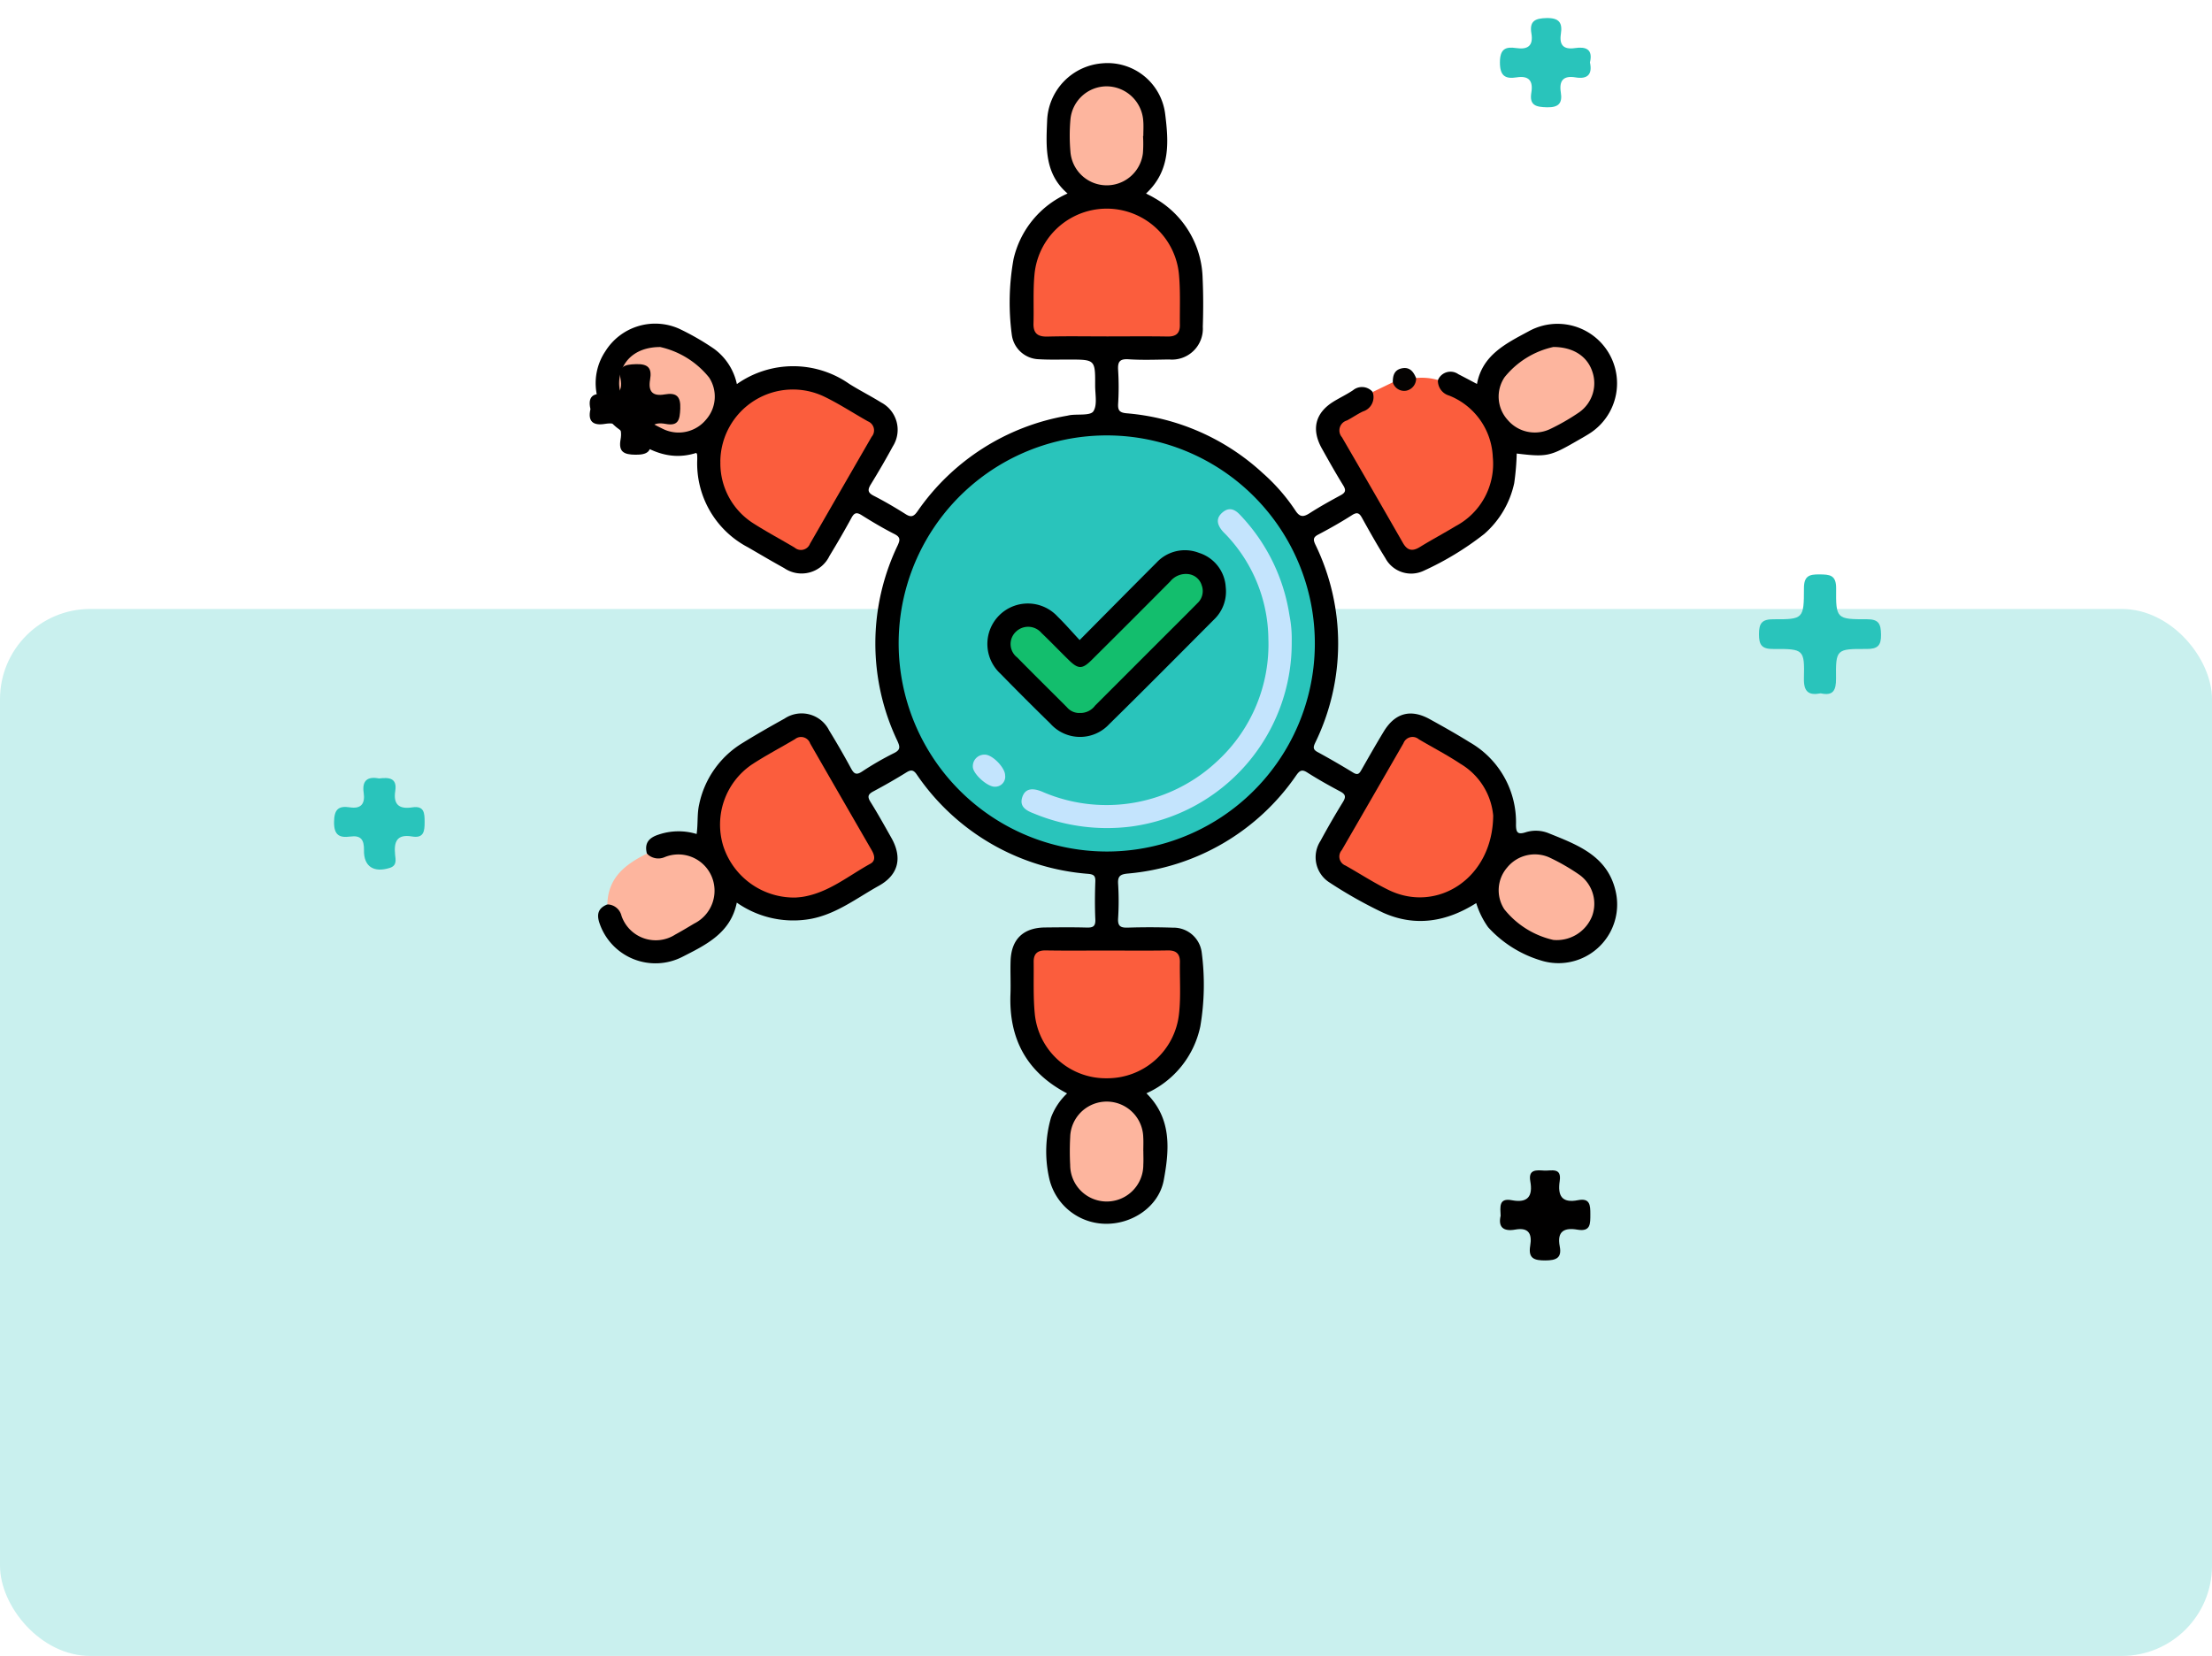 <svg xmlns="http://www.w3.org/2000/svg" xmlns:xlink="http://www.w3.org/1999/xlink" width="245.026" height="183.469" viewBox="0 0 245.026 183.469">
  <defs>
    <clipPath id="clip-path">
      <rect id="Rectángulo_37273" data-name="Rectángulo 37273" width="113.165" height="128.58" fill="none"/>
    </clipPath>
  </defs>
  <g id="_88" data-name="88" transform="translate(-808 -4122)">
    <g id="Image_Place_Holder" data-name="Image Place Holder" transform="translate(808 4189.469)">
      <rect id="Image_Place_Holder-2" data-name="Image Place Holder" width="245.027" height="116" rx="10" fill="#c9f0ee"/>
    </g>
    <g id="Grupo_156886" data-name="Grupo 156886" transform="translate(0)">
      <g id="Grupo_156857" data-name="Grupo 156857">
        <rect id="Rectángulo_37267" data-name="Rectángulo 37267" width="176" height="142" transform="translate(843 4122)" fill="none"/>
        <g id="Grupo_156862" data-name="Grupo 156862" transform="translate(874 4129)">
          <g id="Grupo_156862-2" data-name="Grupo 156862" clip-path="url(#clip-path)">
            <path id="Trazado_128544" data-name="Trazado 128544" d="M5.661,87.578c-.3-1.135.19-1.747,1.266-2.1a6.88,6.88,0,0,1,4.24-.075c.164-1.139.038-2.23.285-3.3a10.436,10.436,0,0,1,4.814-6.793c1.519-.941,3.074-1.827,4.639-2.694a3.405,3.405,0,0,1,4.942,1.314q1.27,2.068,2.422,4.2c.325.6.574.781,1.224.353a33.184,33.184,0,0,1,3.537-2.043c.745-.369.665-.708.372-1.357a25.111,25.111,0,0,1,.025-21.638c.27-.592.353-.919-.339-1.271-1.251-.636-2.463-1.355-3.649-2.1-.579-.365-.827-.24-1.132.322-.772,1.421-1.587,2.82-2.426,4.2a3.42,3.42,0,0,1-5.029,1.338c-1.343-.737-2.66-1.519-3.987-2.289a10.485,10.485,0,0,1-5.629-9.769c0-.169,0-.339-.014-.508,0-.04-.034-.077-.088-.189-3.573,1.139-6.261-.869-8.82-2.816a6.34,6.34,0,0,1-1.26-8.44,6.509,6.509,0,0,1,8.179-2.5A28.147,28.147,0,0,1,13.1,31.649a6.527,6.527,0,0,1,2.524,3.905,10.828,10.828,0,0,1,12.455-.019c1.152.725,2.375,1.338,3.53,2.058A3.421,3.421,0,0,1,32.9,42.454c-.77,1.421-1.585,2.821-2.432,4.2-.362.589-.382.916.307,1.27,1.211.621,2.39,1.312,3.541,2.039.6.383.9.273,1.306-.3a25.394,25.394,0,0,1,16.569-10.6c.126-.024.252-.058.377-.075.883-.116,2.219.072,2.543-.414.459-.691.2-1.877.2-2.852.014-2.884,0-2.882-2.9-2.886-1.109,0-2.223.033-3.328-.034a3.112,3.112,0,0,1-3-2.677,27.118,27.118,0,0,1,.186-8.409,10.509,10.509,0,0,1,5.988-7.277c-2.557-2.18-2.388-5.118-2.267-8.019A6.626,6.626,0,0,1,56.13.014a6.428,6.428,0,0,1,6.937,5.613c.387,3.1.617,6.276-2.118,8.812.36.192.641.321.9.482a10.5,10.5,0,0,1,5.367,8.907c.082,1.789.078,3.586.02,5.377A3.423,3.423,0,0,1,63.5,32.828c-1.493.02-2.993.079-4.481-.021-1.018-.069-1.221.3-1.162,1.219a29.749,29.749,0,0,1,0,3.711c-.045.776.2.985.96,1.055a25.274,25.274,0,0,1,15.047,6.614,20.964,20.964,0,0,1,3.614,4.134c.5.781.9.763,1.605.311,1.108-.714,2.268-1.353,3.427-1.983.532-.289.614-.551.283-1.087-.827-1.34-1.6-2.715-2.368-4.089-1.2-2.147-.731-3.974,1.348-5.233.693-.42,1.427-.77,2.1-1.22a1.559,1.559,0,0,1,2.181.191c.591.919.233,1.61-.542,2.182-.413.3-.89.5-1.33.767-1.717,1.029-1.768,1.1-.714,2.856,1.582,2.632,3.043,5.335,4.628,7.964.529.877.993,1.79,1.542,2.655.338.535.76.869,1.369.5C92.893,52.206,95,51.4,96.612,49.816a7.706,7.706,0,0,0-2.021-12.64,3.612,3.612,0,0,1-.906-.466c-.473-.436-.956-.9-.4-1.6a1.5,1.5,0,0,1,2.254-.653c.644.33,1.282.67,2.067,1.083.591-3.2,3.2-4.477,5.72-5.831a6.593,6.593,0,0,1,6.592,11.418c-.433.27-.881.518-1.324.773-2.889,1.667-3.283,1.748-6.585,1.349a28.224,28.224,0,0,1-.277,3.279,10.351,10.351,0,0,1-3.317,5.629,33.031,33.031,0,0,1-6.753,4.1,3.238,3.238,0,0,1-4.208-1.426c-.9-1.443-1.738-2.929-2.563-4.419-.294-.534-.516-.729-1.123-.341-1.219.779-2.482,1.493-3.762,2.166-.568.3-.543.578-.307,1.087A25.06,25.06,0,0,1,79.684,75.3c-.2.43-.284.723.239,1.008q2.018,1.1,3.98,2.3c.54.33.7.054.93-.353.8-1.408,1.6-2.81,2.439-4.194,1.256-2.076,2.99-2.548,5.1-1.383,1.49.821,2.975,1.657,4.422,2.557a10.2,10.2,0,0,1,5.134,9.135c0,.883.208,1.11,1.031.856a3.763,3.763,0,0,1,2.521.064c3.249,1.312,6.637,2.521,7.507,6.546a6.5,6.5,0,0,1-8.388,7.55,12.91,12.91,0,0,1-5.757-3.654,9.334,9.334,0,0,1-1.319-2.676c-3.29,2.086-6.761,2.666-10.332,1.057a49.147,49.147,0,0,1-5.888-3.317,3.317,3.317,0,0,1-1.037-4.621q1.185-2.19,2.491-4.312c.355-.574.3-.856-.3-1.175-1.24-.659-2.469-1.347-3.649-2.1-.6-.385-.853-.2-1.211.3a25.285,25.285,0,0,1-18.707,10.9c-.783.081-1.087.281-1.036,1.119a30.587,30.587,0,0,1,0,3.838c-.056.888.288,1.055,1.085,1.03q2.494-.078,4.993.005a3.142,3.142,0,0,1,3.186,2.767,27.483,27.483,0,0,1-.156,8.16,10.485,10.485,0,0,1-5.97,7.424c2.826,2.795,2.548,6.249,1.918,9.627-.55,2.938-3.517,4.925-6.569,4.828a6.476,6.476,0,0,1-6.155-5.2,13.526,13.526,0,0,1,.24-6.579,7.145,7.145,0,0,1,1.775-2.664c-4.487-2.348-6.456-6.057-6.271-10.994.046-1.236-.028-2.476.016-3.712.085-2.387,1.413-3.654,3.815-3.678,1.536-.016,3.073-.033,4.609.009.679.019.995-.116.961-.891-.062-1.406-.051-2.817,0-4.223.02-.612-.17-.775-.768-.835A25.318,25.318,0,0,1,35.53,78.781c-.355-.5-.632-.508-1.133-.2-1.193.741-2.415,1.438-3.655,2.1-.589.313-.684.582-.315,1.17.814,1.3,1.555,2.64,2.309,3.973,1.244,2.2.8,4.1-1.38,5.314-2.441,1.355-4.681,3.126-7.533,3.667a10.9,10.9,0,0,1-8.208-1.8c-.674,3.371-3.417,4.681-6.058,6.023A6.543,6.543,0,0,1,.436,95.364c-.372-1.028-.214-1.742.843-2.16,1.172-.451,1.491.487,1.88,1.208.847,1.569,2.077,2.607,3.9,2.285a7.869,7.869,0,0,0,5.19-3.217,3.481,3.481,0,0,0-.141-3.864A3.58,3.58,0,0,0,8.3,88.125c-.944.208-2.009.833-2.638-.547" transform="translate(0 0)"/>
            <path id="Trazado_128545" data-name="Trazado 128545" d="M89.839,33.651a1.712,1.712,0,0,0,1.239,1.719,7.668,7.668,0,0,1,4.839,6.8,7.8,7.8,0,0,1-4.1,7.66c-1.309.793-2.664,1.51-3.966,2.315-.822.508-1.392.417-1.885-.444q-3.358-5.869-6.757-11.713a1.147,1.147,0,0,1,.55-1.858c.6-.31,1.164-.712,1.775-1a1.659,1.659,0,0,0,1.072-2.15L84.84,33.9c1.408.82,1.408.82,2.581-.473a6.459,6.459,0,0,1,2.418.22" transform="translate(3.441 1.456)" fill="#fb5d3d"/>
            <path id="Trazado_128546" data-name="Trazado 128546" d="M5.608,83.92a1.755,1.755,0,0,0,1.968.386,4.007,4.007,0,0,1,5.205,2.15,4.063,4.063,0,0,1-1.936,5.21c-.693.414-1.385.832-2.093,1.217a4.008,4.008,0,0,1-5.966-2.09,1.635,1.635,0,0,0-1.56-1.247c.058-2.967,2.007-4.461,4.382-5.625" transform="translate(0.053 3.658)" fill="#fdb59e"/>
            <path id="Trazado_128547" data-name="Trazado 128547" d="M87.175,33.475a1.369,1.369,0,0,1-1.087,1.4,1.312,1.312,0,0,1-1.493-.926c-.006-.731.152-1.371.989-1.548.882-.186,1.3.369,1.591,1.075" transform="translate(3.688 1.411)" fill="#050302"/>
            <path id="Trazado_128548" data-name="Trazado 128548" d="M32.144,62.538A23.051,23.051,0,1,1,55.132,85.62,23.085,23.085,0,0,1,32.144,62.538" transform="translate(1.401 1.723)" fill="#29c4bb"/>
            <path id="Trazado_128549" data-name="Trazado 128549" d="M54.532,29.6c-2.174,0-4.35-.04-6.521.018-1.087.028-1.585-.354-1.554-1.463.051-1.789-.058-3.589.105-5.365a8.036,8.036,0,0,1,16.008-.053c.171,1.862.082,3.747.1,5.621.01.912-.45,1.269-1.362,1.254-2.259-.037-4.519-.011-6.778-.011" transform="translate(2.025 0.673)" fill="#fb5d3d"/>
            <path id="Trazado_128550" data-name="Trazado 128550" d="M54.574,94.209c2.259,0,4.519.025,6.778-.013.94-.016,1.337.408,1.321,1.293-.032,1.917.118,3.837-.1,5.75a7.987,7.987,0,0,1-8,7.121,7.907,7.907,0,0,1-7.974-7.132c-.185-1.9-.1-3.83-.124-5.747-.014-.891.391-1.3,1.327-1.286,2.259.038,4.519.013,6.778.013" transform="translate(2.026 4.106)" fill="#fb5d3d"/>
            <path id="Trazado_128551" data-name="Trazado 128551" d="M13.217,42.626a8.039,8.039,0,0,1,11.568-7.165c1.642.8,3.183,1.813,4.78,2.711a1.078,1.078,0,0,1,.415,1.708Q26.561,45.8,23.149,51.731a1.072,1.072,0,0,1-1.7.432c-1.537-.915-3.121-1.755-4.626-2.721a7.866,7.866,0,0,1-3.6-6.817" transform="translate(0.576 1.51)" fill="#fb5d3d"/>
            <path id="Trazado_128552" data-name="Trazado 128552" d="M21.546,89.323a8.245,8.245,0,0,1-7.983-5.642,8.05,8.05,0,0,1,3.186-9.122c1.533-1,3.162-1.849,4.737-2.785a1.068,1.068,0,0,1,1.684.483Q26.578,78.187,30,84.108c.3.528.447,1.136-.158,1.467-2.413,1.324-4.578,3.163-7.4,3.652-.377.066-.762.083-.9.1" transform="translate(0.575 3.119)" fill="#fb5d3d"/>
            <path id="Trazado_128553" data-name="Trazado 128553" d="M95.962,80.236c-.05,6.993-6.245,10.854-11.58,8.252-1.644-.8-3.183-1.812-4.781-2.709a1.072,1.072,0,0,1-.415-1.705q3.427-5.919,6.837-11.848a1.074,1.074,0,0,1,1.7-.439c1.539.914,3.137,1.737,4.625,2.726a7.458,7.458,0,0,1,3.614,5.724" transform="translate(3.441 3.119)" fill="#fb5d3d"/>
            <path id="Trazado_128554" data-name="Trazado 128554" d="M58.422,7.957a13.724,13.724,0,0,1-.014,1.911A4.034,4.034,0,0,1,50.38,9.7a20.382,20.382,0,0,1,0-3.569,4.039,4.039,0,0,1,4.04-3.673A4.09,4.09,0,0,1,58.447,6.3c.045.549.007,1.105.007,1.658h-.032" transform="translate(2.193 0.107)" fill="#fdb59e"/>
            <path id="Trazado_128555" data-name="Trazado 128555" d="M58.457,115.729c0,.51.026,1.023-.005,1.531a4.049,4.049,0,0,1-8.1.008,29.377,29.377,0,0,1,0-3.062,4.048,4.048,0,0,1,8.094-.008c.032.508.006,1.021.006,1.531" transform="translate(2.193 4.806)" fill="#fdb59e"/>
            <path id="Trazado_128556" data-name="Trazado 128556" d="M7.025,30.134a9.647,9.647,0,0,1,5.418,3.382,3.856,3.856,0,0,1-.315,4.631,3.945,3.945,0,0,1-4.613,1.147A22.744,22.744,0,0,1,4.1,37.329a3.941,3.941,0,0,1-1.379-4.551c.568-1.605,2.074-2.646,4.3-2.643" transform="translate(0.108 1.314)" fill="#fdb59e"/>
            <path id="Trazado_128557" data-name="Trazado 128557" d="M101.888,93.479a9.682,9.682,0,0,1-5.43-3.4,3.852,3.852,0,0,1,.321-4.631,3.956,3.956,0,0,1,4.617-1.131,22.808,22.808,0,0,1,3.416,1.968,3.951,3.951,0,0,1,1.369,4.555,4.21,4.21,0,0,1-4.293,2.639" transform="translate(4.177 3.661)" fill="#fdb59e"/>
            <path id="Trazado_128558" data-name="Trazado 128558" d="M101.91,30.13c2.241.014,3.734,1.073,4.284,2.691a3.937,3.937,0,0,1-1.427,4.535,23.564,23.564,0,0,1-3.307,1.9,3.94,3.94,0,0,1-4.634-1.047,3.84,3.84,0,0,1-.337-4.731,9.558,9.558,0,0,1,5.42-3.351" transform="translate(4.177 1.313)" fill="#fdb59e"/>
            <path id="Trazado_128559" data-name="Trazado 128559" d="M51.788,61.654c2.92-2.944,5.706-5.767,8.51-8.572A4.282,4.282,0,0,1,65,52a4.237,4.237,0,0,1,2.965,3.808,4.288,4.288,0,0,1-1.32,3.6c-3.855,3.871-7.7,7.752-11.6,11.582a4.4,4.4,0,0,1-6.509-.075q-2.794-2.728-5.523-5.523a4.48,4.48,0,1,1,6.325-6.335c.822.8,1.578,1.676,2.441,2.6" transform="translate(1.812 2.254)"/>
            <path id="Trazado_128560" data-name="Trazado 128560" d="M75.116,62.075A20.519,20.519,0,0,1,57.421,82.5a21.138,21.138,0,0,1-10.853-1.427c-.783-.3-1.676-.722-1.29-1.845.322-.934,1.126-1.067,2.376-.5a17.9,17.9,0,0,0,19.2-3.447A17.569,17.569,0,0,0,72.529,61.7a16.962,16.962,0,0,0-4.618-11.443c-.174-.187-.369-.358-.527-.557-.54-.688-.688-1.357.083-2.007.749-.631,1.394-.282,1.908.269a20.585,20.585,0,0,1,5.491,11.148,13.523,13.523,0,0,1,.249,2.963" transform="translate(1.97 2.064)" fill="#c4e4fd"/>
            <path id="Trazado_128561" data-name="Trazado 128561" d="M43.593,75.686a1.108,1.108,0,0,1-1.109,1.277c-.824.058-2.506-1.449-2.466-2.252a1.274,1.274,0,0,1,1.3-1.3c.838-.045,2.268,1.436,2.276,2.275" transform="translate(1.744 3.2)" fill="#c3e4fd"/>
            <path id="Trazado_128562" data-name="Trazado 128562" d="M51.746,69.627A1.763,1.763,0,0,1,50.271,69c-1.839-1.841-3.694-3.667-5.517-5.525a1.869,1.869,0,0,1-.155-2.829,1.94,1.94,0,0,1,2.848.119c1.019.972,1.991,1.991,3,2.977,1.071,1.052,1.51,1.062,2.564.015q4.358-4.331,8.689-8.69a2.242,2.242,0,0,1,2.037-.821A1.758,1.758,0,0,1,65.2,55.5a1.826,1.826,0,0,1-.5,1.988c-1.256,1.277-2.529,2.54-3.8,3.808q-3.755,3.757-7.512,7.513a2.014,2.014,0,0,1-1.65.821" transform="translate(1.919 2.363)" fill="#13be6d"/>
          </g>
        </g>
      </g>
      <g id="Grupo_156882" data-name="Grupo 156882" transform="translate(845 4124)">
        <path id="Trazado_126894" data-name="Trazado 126894" d="M20.159,132.814c1.384.308,1.7-.344,1.691-1.637-.035-3.239.02-3.3,3.373-3.277,1.247.007,1.635-.379,1.611-1.614-.023-1.15-.233-1.685-1.56-1.68-3.363.013-3.449-.055-3.413-3.411.016-1.518-.729-1.546-1.855-1.558s-1.709.176-1.709,1.525c0,3.4-.069,3.46-3.389,3.446-1.284-.005-1.588.458-1.591,1.651s.3,1.65,1.586,1.642c3.385-.019,3.466.044,3.391,3.25-.035,1.488.514,1.924,1.864,1.662" transform="translate(144.529 -57.997)" fill="#29c4bb"/>
        <path id="Trazado_126895" data-name="Trazado 126895" d="M217,151.2c-1.239-.236-1.925.173-1.721,1.576.171,1.173-.235,1.827-1.534,1.626s-1.736.269-1.747,1.636c-.01,1.433.575,1.764,1.8,1.6,1.167-.158,1.537.35,1.514,1.511-.037,1.819,1.089,2.517,2.848,1.966.835-.261.652-.928.6-1.455-.146-1.438.182-2.318,1.879-2.03,1.313.223,1.394-.6,1.39-1.608,0-.992-.043-1.823-1.375-1.617-1.436.222-2.115-.3-1.877-1.82.227-1.449-.7-1.513-1.773-1.385" transform="translate(-211.994 -66.953)" fill="#29c4bb"/>
        <path id="Trazado_126896" data-name="Trazado 126896" d="M207.536,72.615c-.32,1.382.312,1.855,1.608,1.637,1.4-.236,1.976.339,1.728,1.733-.24,1.35.344,1.672,1.651,1.684,1.349.012,1.857-.386,1.622-1.7-.251-1.4.332-1.974,1.721-1.714,1.439.27,1.565-.482,1.619-1.692.064-1.421-.488-1.791-1.725-1.576-1.345.235-1.847-.322-1.618-1.636.219-1.257-.187-1.766-1.587-1.716-1.235.044-1.948.219-1.684,1.634s-.35,1.948-1.73,1.716c-1.3-.218-1.927.247-1.605,1.629" transform="translate(-179.131 -29.289)" fill="#010000"/>
        <path id="Trazado_126897" data-name="Trazado 126897" d="M51.855,190.022c-.3,1.289.334,1.763,1.623,1.53,1.514-.274,1.871.514,1.654,1.789-.241,1.418.446,1.638,1.691,1.63,1.19-.007,1.83-.277,1.579-1.559-.328-1.685.514-2.1,1.965-1.85,1.489.254,1.419-.685,1.425-1.706,0-.988-.021-1.827-1.366-1.561-1.809.358-2.271-.511-2.027-2.13.234-1.55-.947-1.1-1.736-1.151-.835-.05-1.766-.158-1.522,1.187.3,1.662-.282,2.433-2.041,2.1-1.469-.282-1.289.742-1.245,1.725" transform="translate(77.372 -57.322)" fill="#010000"/>
        <path id="Trazado_126898" data-name="Trazado 126898" d="M131.731,20.724c.346-1.471-.467-1.758-1.671-1.579-1.251.186-1.743-.332-1.553-1.564s-.175-1.792-1.593-1.763c-1.3.026-1.9.364-1.672,1.7.232,1.372-.4,1.818-1.687,1.625-1.192-.178-1.789.107-1.8,1.562-.007,1.491.555,1.891,1.854,1.684,1.373-.219,1.838.407,1.626,1.687-.239,1.438.533,1.6,1.742,1.628,1.293.026,1.714-.459,1.524-1.645-.208-1.3.273-1.895,1.63-1.667,1.325.222,1.891-.324,1.595-1.669" transform="translate(7.393 -15.817)" fill="#29c4bb"/>
      </g>
    </g>
  </g>
</svg>
